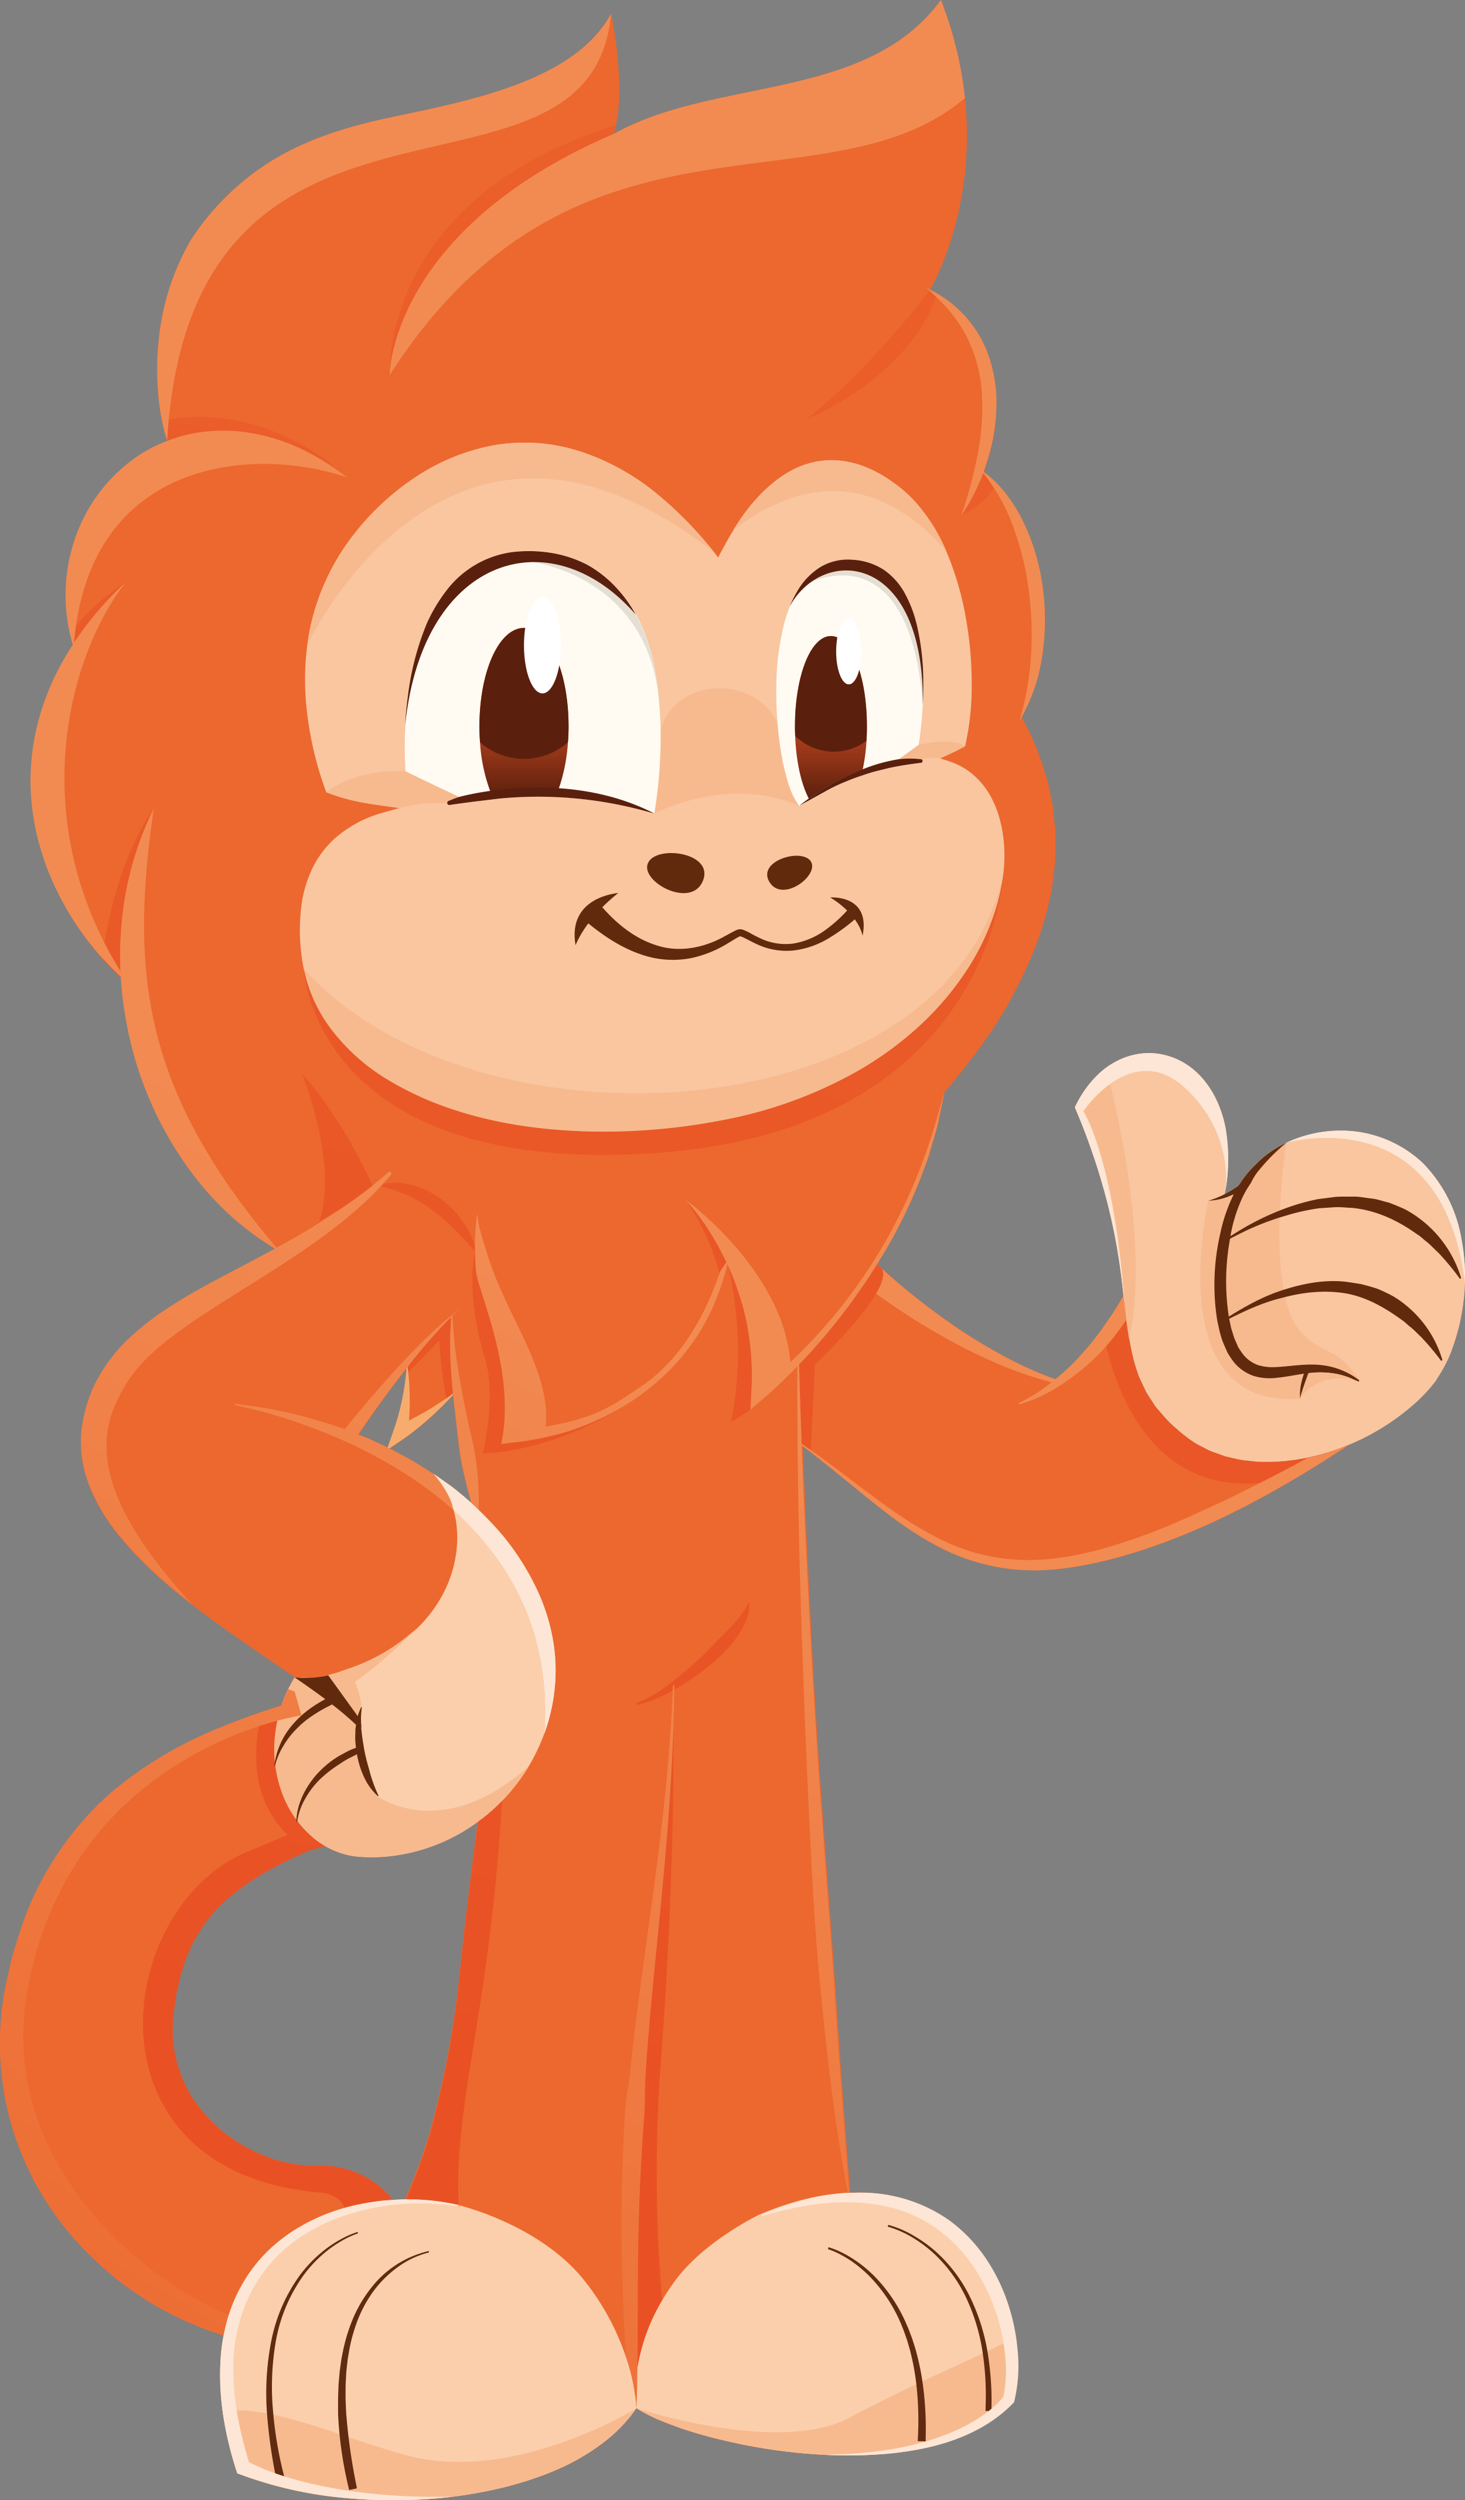 <svg xmlns="http://www.w3.org/2000/svg" xmlns:xlink="http://www.w3.org/1999/xlink" viewBox="0 0 516.72 881.4"><rect x="0" y="0" width="516.72" height="881.4" fill="#808080" stroke="none"/><defs><style>.cls-1{fill:#ec682f;}.cls-2{fill:#f9c6a0;}.cls-3{fill:#fbcfab;}.cls-4{fill:#f7ba8f;}.cls-5{fill:#fffbf2;}.cls-6{fill:#612a0d;}.cls-7{fill:url(#Gradiente_sem_nome_9);}.cls-8{fill:url(#Gradiente_sem_nome_9-2);}.cls-9{fill:#5b200d;}.cls-10{fill:#fff;}.cls-11{fill:#e5dfd3;}.cls-12{fill:#f7ac6e;}.cls-13{fill:none;}.cls-14{fill:url(#Gradiente_sem_nome_62);}.cls-15{fill:url(#Gradiente_sem_nome_62-2);}.cls-16{fill:url(#Gradiente_sem_nome_62-3);}.cls-17{fill:url(#Gradiente_sem_nome_62-4);}.cls-18{fill:url(#Gradiente_sem_nome_62-5);}.cls-19{fill:url(#Gradiente_sem_nome_62-6);}.cls-20{fill:url(#Gradiente_sem_nome_62-7);}.cls-21{fill:url(#Gradiente_sem_nome_62-8);}.cls-22{fill:url(#Gradiente_sem_nome_62-9);}.cls-23{fill:url(#Gradiente_sem_nome_62-10);}.cls-24{fill:url(#Gradiente_sem_nome_62-11);}.cls-25{fill:url(#Gradiente_sem_nome_62-12);}.cls-26{fill:url(#Gradiente_sem_nome_62-13);}.cls-27{fill:url(#Gradiente_sem_nome_62-14);}.cls-28{fill:url(#Gradiente_sem_nome_62-15);}.cls-29{fill:url(#Gradiente_sem_nome_62-16);}.cls-30{fill:url(#Gradiente_sem_nome_62-17);}.cls-31{fill:url(#Gradiente_sem_nome_62-18);}.cls-32{fill:url(#Gradiente_sem_nome_62-19);}.cls-33{fill:url(#Gradiente_sem_nome_62-20);}.cls-34{fill:#e9771b;}.cls-35{fill:#1d1d1b;}.cls-36{fill:#fde6d5;}.cls-37{fill:url(#Gradiente_sem_nome_66);}.cls-38{fill:url(#Gradiente_sem_nome_66-2);}.cls-39{fill:url(#Gradiente_sem_nome_66-3);}.cls-40{fill:url(#Gradiente_sem_nome_66-4);}.cls-41{fill:url(#Gradiente_sem_nome_66-5);}.cls-42{fill:url(#Gradiente_sem_nome_66-6);}.cls-43{fill:url(#Gradiente_sem_nome_66-7);}.cls-44{fill:url(#Gradiente_sem_nome_66-8);}.cls-45{fill:url(#Gradiente_sem_nome_66-9);}.cls-46{fill:url(#Gradiente_sem_nome_66-10);}.cls-47{fill:url(#Gradiente_sem_nome_66-11);}.cls-48{fill:url(#Gradiente_sem_nome_66-12);}.cls-49{fill:url(#Gradiente_sem_nome_66-13);}.cls-50{fill:url(#Gradiente_sem_nome_66-14);}.cls-51{fill:url(#Gradiente_sem_nome_66-15);}.cls-52{fill:url(#Gradiente_sem_nome_66-16);}.cls-53{fill:url(#Gradiente_sem_nome_66-17);}.cls-54{fill:url(#Gradiente_sem_nome_66-18);}.cls-55{fill:url(#Gradiente_sem_nome_66-20);}.cls-56{fill:#602b11;}</style><linearGradient id="Gradiente_sem_nome_9" x1="293.09" y1="224.24" x2="293.09" y2="281.54" gradientUnits="userSpaceOnUse"><stop offset="0.39" stop-color="#dd4f24"/><stop offset="1" stop-color="#5b200d"/></linearGradient><linearGradient id="Gradiente_sem_nome_9-2" x1="184.82" y1="221.37" x2="184.82" y2="281.16" xlink:href="#Gradiente_sem_nome_9"/><linearGradient id="Gradiente_sem_nome_62" x1="202.79" y1="740.8" x2="394.75" y2="-359.44" gradientUnits="userSpaceOnUse"><stop offset="0" stop-color="#e95124"/><stop offset="1" stop-color="#ec682f"/></linearGradient><linearGradient id="Gradiente_sem_nome_62-2" x1="-49.57" y1="696.77" x2="142.39" y2="-403.47" xlink:href="#Gradiente_sem_nome_62"/><linearGradient id="Gradiente_sem_nome_62-3" x1="-5.43" y1="704.47" x2="186.53" y2="-395.77" xlink:href="#Gradiente_sem_nome_62"/><linearGradient id="Gradiente_sem_nome_62-4" x1="97.54" y1="722.44" x2="289.51" y2="-377.81" xlink:href="#Gradiente_sem_nome_62"/><linearGradient id="Gradiente_sem_nome_62-5" x1="67.11" y1="717.13" x2="259.08" y2="-383.12" xlink:href="#Gradiente_sem_nome_62"/><linearGradient id="Gradiente_sem_nome_62-6" x1="245.39" y1="748.23" x2="437.35" y2="-352.01" xlink:href="#Gradiente_sem_nome_62"/><linearGradient id="Gradiente_sem_nome_62-7" x1="159.41" y1="733.23" x2="351.37" y2="-367.01" xlink:href="#Gradiente_sem_nome_62"/><linearGradient id="Gradiente_sem_nome_62-8" x1="96.52" y1="722.26" x2="288.48" y2="-377.99" xlink:href="#Gradiente_sem_nome_62"/><linearGradient id="Gradiente_sem_nome_62-9" x1="63.91" y1="716.57" x2="255.87" y2="-383.68" xlink:href="#Gradiente_sem_nome_62"/><linearGradient id="Gradiente_sem_nome_62-10" x1="99.52" y1="722.78" x2="291.49" y2="-377.46" xlink:href="#Gradiente_sem_nome_62"/><linearGradient id="Gradiente_sem_nome_62-11" x1="-22.96" y1="701.41" x2="169" y2="-398.83" xlink:href="#Gradiente_sem_nome_62"/><linearGradient id="Gradiente_sem_nome_62-12" x1="196" y1="739.62" x2="387.97" y2="-360.63" xlink:href="#Gradiente_sem_nome_62"/><linearGradient id="Gradiente_sem_nome_62-13" x1="216.35" y1="743.17" x2="408.31" y2="-357.08" xlink:href="#Gradiente_sem_nome_62"/><linearGradient id="Gradiente_sem_nome_62-14" x1="110.21" y1="724.65" x2="302.18" y2="-375.6" xlink:href="#Gradiente_sem_nome_62"/><linearGradient id="Gradiente_sem_nome_62-15" x1="148.56" y1="731.34" x2="340.52" y2="-368.91" xlink:href="#Gradiente_sem_nome_62"/><linearGradient id="Gradiente_sem_nome_62-16" x1="247.26" y1="748.56" x2="439.23" y2="-351.68" xlink:href="#Gradiente_sem_nome_62"/><linearGradient id="Gradiente_sem_nome_62-17" x1="382.92" y1="772.23" x2="574.88" y2="-328.02" xlink:href="#Gradiente_sem_nome_62"/><linearGradient id="Gradiente_sem_nome_62-18" x1="216.48" y1="743.19" x2="408.44" y2="-357.06" xlink:href="#Gradiente_sem_nome_62"/><linearGradient id="Gradiente_sem_nome_62-19" x1="229.27" y1="745.42" x2="421.23" y2="-354.82" xlink:href="#Gradiente_sem_nome_62"/><linearGradient id="Gradiente_sem_nome_62-20" x1="159.98" y1="733.33" x2="351.94" y2="-366.91" xlink:href="#Gradiente_sem_nome_62"/><linearGradient id="Gradiente_sem_nome_66" x1="-43.27" y1="850.69" x2="197.65" y2="442.29" gradientUnits="userSpaceOnUse"><stop offset="0" stop-color="#ec682f"/><stop offset="1" stop-color="#f28b52"/></linearGradient><linearGradient id="Gradiente_sem_nome_66-2" x1="-74.49" y1="832.28" x2="166.43" y2="423.87" xlink:href="#Gradiente_sem_nome_66"/><linearGradient id="Gradiente_sem_nome_66-3" x1="-30.1" y1="858.46" x2="210.82" y2="450.06" xlink:href="#Gradiente_sem_nome_66"/><linearGradient id="Gradiente_sem_nome_66-4" x1="-250.37" y1="728.53" x2="-9.45" y2="320.12" xlink:href="#Gradiente_sem_nome_66"/><linearGradient id="Gradiente_sem_nome_66-5" x1="-231.66" y1="739.56" x2="9.26" y2="331.15" xlink:href="#Gradiente_sem_nome_66"/><linearGradient id="Gradiente_sem_nome_66-6" x1="-167.85" y1="777.2" x2="73.07" y2="368.8" xlink:href="#Gradiente_sem_nome_66"/><linearGradient id="Gradiente_sem_nome_66-7" x1="-172.6" y1="774.4" x2="68.32" y2="366" xlink:href="#Gradiente_sem_nome_66"/><linearGradient id="Gradiente_sem_nome_66-8" x1="106.48" y1="939.03" x2="347.4" y2="530.62" xlink:href="#Gradiente_sem_nome_66"/><linearGradient id="Gradiente_sem_nome_66-9" x1="-256.94" y1="724.65" x2="-16.02" y2="316.25" xlink:href="#Gradiente_sem_nome_66"/><linearGradient id="Gradiente_sem_nome_66-10" x1="-23.59" y1="862.3" x2="217.33" y2="453.9" xlink:href="#Gradiente_sem_nome_66"/><linearGradient id="Gradiente_sem_nome_66-11" x1="-33.09" y1="856.7" x2="207.83" y2="448.29" xlink:href="#Gradiente_sem_nome_66"/><linearGradient id="Gradiente_sem_nome_66-12" x1="-115.39" y1="808.15" x2="125.53" y2="399.74" xlink:href="#Gradiente_sem_nome_66"/><linearGradient id="Gradiente_sem_nome_66-13" x1="-39.56" y1="852.88" x2="201.36" y2="444.48" xlink:href="#Gradiente_sem_nome_66"/><linearGradient id="Gradiente_sem_nome_66-14" x1="11.11" y1="882.77" x2="252.03" y2="474.37" xlink:href="#Gradiente_sem_nome_66"/><linearGradient id="Gradiente_sem_nome_66-15" x1="120.68" y1="947.41" x2="361.6" y2="539" xlink:href="#Gradiente_sem_nome_66"/><linearGradient id="Gradiente_sem_nome_66-16" x1="107.22" y1="939.47" x2="348.14" y2="531.06" xlink:href="#Gradiente_sem_nome_66"/><linearGradient id="Gradiente_sem_nome_66-17" x1="74.85" y1="920.37" x2="315.77" y2="511.97" xlink:href="#Gradiente_sem_nome_66"/><linearGradient id="Gradiente_sem_nome_66-18" x1="103.62" y1="937.34" x2="344.54" y2="528.94" xlink:href="#Gradiente_sem_nome_66"/><linearGradient id="Gradiente_sem_nome_66-20" x1="-67.01" y1="836.69" x2="173.91" y2="428.28" xlink:href="#Gradiente_sem_nome_66"/></defs><g id="Camada_2" data-name="Camada 2"><g id="Camada_4" data-name="Camada 4"><path class="cls-1" d="M473.78,510.15a78.28,78.28,0,0,1-12.36,3.66,69.78,69.78,0,0,1-17.79,1.51c-1.29-.1-2.57-.27-3.86-.4a25,25,0,0,1-3.84-.63l-3.78-.88-3.68-1.32c-.61-.22-1.24-.42-1.85-.68l-1.74-.9c-1.16-.61-2.34-1.17-3.45-1.85a50.14,50.14,0,0,1-6.19-4.74,42.83,42.83,0,0,1-5.47-5.47c-.83-1-1.74-1.92-2.5-3l-2.14-3.28c-.33-.56-.73-1.09-1-1.67l-.83-1.76c-.55-1.19-1.14-2.35-1.64-3.56a64.41,64.41,0,0,1-2.22-7.39,123.07,123.07,0,0,1-2.12-12.57c-.23-1.66-.76-6.41-.93-8.05l-.2-.12-3.46,5.65c-1.26,1.82-2.37,3.73-3.76,5.45s-2.6,3.58-4,5.25-2.87,3.35-4.34,5a75.88,75.88,0,0,1-8.35,7.79,136.38,136.38,0,0,1-16.83-7.41c-5.75-3.08-11.4-6.36-16.8-10q-6.06-4.09-11.86-8.48l-.07-.08c-1.29-1-2.58-2-3.84-3-4.62-3.68-9.23-7.59-13.47-11.6.25-.43.53-.83.78-1.26,1-1.57,1.94-3.16,2.85-4.75a4.91,4.91,0,0,0,.28-.5c.93-1.61,1.84-3.23,2.7-4.87a179.87,179.87,0,0,0,8.55-18.49l2.8-7.47,2.25-7.7,1.11-3.83.83-3.89,1.57-7.79v0c8.88-10.62,17.53-21.62,24-34,6.66-12.27,11.94-25.54,14.13-39.59l.61-5.27a43,43,0,0,0,.4-5.3l0-5.35c0-.88,0-1.77,0-2.65l-.28-2.65-.56-5.3c-.17-1.76-.68-3.48-1-5.22s-.65-3.48-1.16-5.17l-1.61-5.05a97.65,97.65,0,0,0-7.3-16.78,61.77,61.77,0,0,0,7.14-21.24,84.35,84.35,0,0,0,.23-24.22A76.4,76.4,0,0,0,360.8,184a50.91,50.91,0,0,0-9.44-13.63,35.86,35.86,0,0,0-4.41-3.86c.5-1.41,1-2.82,1.41-4.26a6.39,6.39,0,0,0,.25-.81,67.16,67.16,0,0,0,2.73-22.88c-.66-7.75-2.83-15.62-7.29-22.1a38.94,38.94,0,0,0-8.86-9.54,44.57,44.57,0,0,0-7.29-4.59c.5-.81,10.87-18.34,12.84-45.69v-.05a123.81,123.81,0,0,0-.4-22A133,133,0,0,0,331.86,0c-24,33-71.3,28.28-106.37,42.87a78.54,78.54,0,0,0-8.91,4.28c2.78-10.06,2.43-24-1-42.38-15,28.16-65.15,32.8-88.79,39.18C115,47.13,103.27,51.6,93,58.51A91.67,91.67,0,0,0,67.22,84.77,87.2,87.2,0,0,0,56,119.57a99.12,99.12,0,0,0,.38,24.29q.33,2.35.78,4.62A64,64,0,0,0,59,155.32s0,0,0,.05a2.74,2.74,0,0,0,.18.6,50.54,50.54,0,0,0-6.66,3.13c-.94.48-1.84,1-2.75,1.59A57.82,57.82,0,0,0,26.3,191.82a61.1,61.1,0,0,0-1.44,31.52c.28,1.23.58,2.49.93,3.71.1.35.21.7.31,1.06a100.27,100.27,0,0,0-5.43,9.38,85.21,85.21,0,0,0-9.43,39.26,87.9,87.9,0,0,0,2.67,20.18,94.55,94.55,0,0,0,7.17,18.95,105,105,0,0,0,15,22.08,88.94,88.94,0,0,0,6.54,6.63,1.48,1.48,0,0,0,.25.25,131.09,131.09,0,0,0,4.49,26.75,127.69,127.69,0,0,0,19.12,40,103.27,103.27,0,0,0,30.63,28.61c-7,3.81-14,7.49-21.11,11.23-5.35,2.85-10.68,5.82-15.82,9.18A99.63,99.63,0,0,0,45.47,472,57.24,57.24,0,0,0,34,487a50.23,50.23,0,0,0-5.32,18.24,41,41,0,0,0,2.45,17.56c.15.48.33,1,.5,1.42a66.5,66.5,0,0,0,9.56,16.19,130.2,130.2,0,0,0,16.33,16.93q5,4.39,10.29,8.43c9.64,7.44,19.68,14.25,29.62,21.07,2.17,1.48,4.37,2.95,6.54,4.46a.19.19,0,0,0-.05.1c-.46.71-.86,1.47-1.27,2.2s-.65,1.23-1,1.86a2,2,0,0,1-.1.21,1.24,1.24,0,0,0-.1.2c-.28.58-.51,1.11-.71,1.59-.65,1.49-1,2.57-1.44,3.71l-1.21.43c-3.08,1-6,1.94-8.65,2.9C83.37,606.63,78.07,608.73,73,611c-.48.2-.94.43-1.41.66a141.06,141.06,0,0,0-26,15.26c-17.89,13.05-32.42,33.78-38.91,55.46L6,684.26c-.61,2-1.24,3.94-1.82,6L1.62,701.85c-.2,1-.35,2.12-.5,3.2L1,706.16c-.38,2.4-.56,4.85-.74,7.22l-.12,1.77A104,104,0,0,0,4.68,751.2,105.6,105.6,0,0,0,21.4,783.39a105.35,105.35,0,0,0,12,13.27,115.17,115.17,0,0,0,45.52,26.67c-.1.56-.2,1.11-.31,1.69a65.19,65.19,0,0,0-.8,7.62c-.71,13,1.66,25.89,5.55,38.1l.38,1.16,1.13.43a142.07,142.07,0,0,0,36.94,8.28,179,179,0,0,0,37.74-.43c12.49-1.59,24.93-4.39,36.59-9.44a77.07,77.07,0,0,0,16.55-9.56A53.58,53.58,0,0,0,224.45,849a70.1,70.1,0,0,0,14.16,6.51,146,146,0,0,0,16.85,4.87,195.15,195.15,0,0,0,34.57,5,142.08,142.08,0,0,0,17.51,0A112.86,112.86,0,0,0,325,863.15c11.43-2.4,23-7.12,31.49-15.9l.38-.38.12-.55a54,54,0,0,0,1.14-17.61,71.52,71.52,0,0,0-3.58-17.16,65.87,65.87,0,0,0-7.88-15.79,55.34,55.34,0,0,0-12.28-12.82,54,54,0,0,0-33.31-10c-.4,0-.8,0-1.18,0-1.89-24.24-3.74-48.41-5.25-72.66l-5.47-74.23Q286.68,589,285,551.78q-.84-16.53-1.47-33.08c-.12-3-.25-5.9-.35-8.85,1.11.83,2.22,1.66,3.33,2.55,6.56,5,12.87,10.34,19.33,15.54,7.77,6.26,15.77,12.41,24.77,17.08a72.45,72.45,0,0,0,29.17,8.4c10.22.68,20.38-.93,30.2-3.28,19.68-4.87,38.25-13,55.83-22.63q7-3.82,13.8-8h.05c4-2.42,8-4.89,11.94-7.47,1.44-.9,2.85-1.84,4.26-2.77Zm-321.33-11c1.89-1.72,3.73-3.51,5.47-5.35.66-.63,1.26-1.26,1.87-1.92.18,1.92.4,3.84.63,5.75.08.81.18,1.59.28,2.4.76,5.95,1.16,12,2.5,17.81.88,4,1.84,8,3,12-1.48-1.34-3-2.62-4.54-3.86-2.75-2.35-5.83-4.26-8.73-6.41-3-1.89-6-3.91-9.21-5.62-2.09-1.11-4.16-2.27-6.25-3.33l5.09-3.46c1.85-1.26,3.46-2.55,5.13-3.89S150.91,500.59,152.45,499.18Zm-10.4-15c.18-.23.36-.45.53-.68.31-.41.63-.78.94-1.19-.05.71-.13,1.39-.2,2.1A83.63,83.63,0,0,1,139,504.3l-2.09,6c-.91-.43-1.8-.86-2.7-1.26-1.64-.76-3.26-1.54-4.9-2.25l-2.8-1.11C131.43,498.34,136.65,491.13,142.05,484.14ZM164.46,674.4c-1.47,11.5-2.3,23.09-4,34.59a333.5,333.5,0,0,1-6.66,34.14,175.58,175.58,0,0,1-11,32.22c-1.71,0-3.4.12-5.12.25l-.25,0,.73-.6a32.09,32.09,0,0,0-24.65-11.51h-.38l-1,0a48.25,48.25,0,0,1-14.53-2,53.94,53.94,0,0,1-7.39-2.85,48.1,48.1,0,0,1-7-3.86,50.16,50.16,0,0,1-6.36-4.87,48.61,48.61,0,0,1-5.45-5.68A42,42,0,0,1,66.94,738a37.37,37.37,0,0,1-3.23-6.71,43.36,43.36,0,0,1-2.9-14.43c0-.53,0-1,0-1.57a22.18,22.18,0,0,1,.1-2.52l0-.73c0-.41,0-.81.1-1.24l1-7.37c.18-1,.41-1.91.64-2.85.15-.58.27-1.16.42-1.79l.51-2.39a5.43,5.43,0,0,1,.33-1c.1-.31.22-.61.3-.91l1.34-4.22c.43-.88.83-1.79,1.23-2.69a28.62,28.62,0,0,1,2.45-4.85,48.86,48.86,0,0,1,10.6-13.07,89.16,89.16,0,0,1,16.19-11.07c4.19-2.28,8.68-4.37,12.75-6.14,1.66-.73,3.22-1.41,4.69-2l.38-.21.85.53a25.52,25.52,0,0,0,7,2.91c.38.1.76.2,1.13.27a46.18,46.18,0,0,0,9.77.71,64.2,64.2,0,0,0,35.85-12.46C167,653,165.77,663.7,164.46,674.4Z"/><path class="cls-2" d="M516.72,452.32a79.23,79.23,0,0,1-2.07,15.17c-.5,2-1.08,4-1.74,6a1.83,1.83,0,0,1-.08.25c-.25.76-.53,1.52-.8,2.25,0,.1-.08.18-.1.28a.06.06,0,0,0,0,.05c0,.1-.07.23-.13.33-.27.73-.58,1.43-.9,2.17-.18.4-.38.8-.58,1.18a20.22,20.22,0,0,1-1,1.92,24.6,24.6,0,0,1-2,3.36l-1,1.66c-.41.53-.84,1-1.24,1.54a54.3,54.3,0,0,1-5.35,5.65,82.45,82.45,0,0,1-23.92,15.19l-2,.83a78.28,78.28,0,0,1-12.36,3.66,69.78,69.78,0,0,1-17.79,1.51c-1.29-.1-2.57-.27-3.86-.4a25,25,0,0,1-3.84-.63l-3.78-.88-3.68-1.32c-.61-.22-1.24-.42-1.85-.68l-1.74-.9c-1.16-.61-2.34-1.17-3.45-1.85a50.14,50.14,0,0,1-6.19-4.74,42.83,42.83,0,0,1-5.47-5.47c-.83-1-1.74-1.92-2.5-3l-2.14-3.28c-.33-.56-.73-1.09-1-1.67l-.83-1.76c-.55-1.19-1.14-2.35-1.64-3.56a64.41,64.41,0,0,1-2.22-7.39c-.45-1.95-.83-3.89-1.16-5.83-.38-2.25-.68-4.52-1-6.74-.23-1.66-.76-6.41-.93-8.05-.33-3.1-.68-6.18-1.11-9.26a219.78,219.78,0,0,0-15.9-57.09l-.2-.51.2-.4A39.82,39.82,0,0,1,386.1,380l.28-.28a27.84,27.84,0,0,1,10.32-6.92,24.24,24.24,0,0,1,12.39-1.26,25.09,25.09,0,0,1,11.38,5.07c6.58,5.25,10.34,13.2,11.86,21.2a64.84,64.84,0,0,1-.33,23.08,3,3,0,0,0,.5-.27,35.82,35.82,0,0,0,4.44-2.8,41.59,41.59,0,0,1,8.2-9.49,38.3,38.3,0,0,1,8.56-5.5s0,0,.05,0a45.26,45.26,0,0,1,20.05-4.24,42,42,0,0,1,28,11.38,50.07,50.07,0,0,1,13.73,27.1A71.84,71.84,0,0,1,516.72,452.32Z"/><path class="cls-2" d="M353.81,308.61a72.52,72.52,0,0,1-3,13.07,86.58,86.58,0,0,1-11.05,22.21,105,105,0,0,1-15.94,18.24,121.8,121.8,0,0,1-20.49,15,154.37,154.37,0,0,1-46.27,17.36,220,220,0,0,1-49.23,4.44c-18.21-.48-34.18-3.08-48.79-8a112.27,112.27,0,0,1-22.58-10.42A70.74,70.74,0,0,1,117.71,364a52.43,52.43,0,0,1-10.57-22.48,68.28,68.28,0,0,1-.46-24.73,44,44,0,0,1,4-11.68,34.84,34.84,0,0,1,7.52-9.64,42.81,42.81,0,0,1,16.93-9l5.82-1.64-6-.83c-2.63-.35-5.12-.76-7.57-1.21a68.75,68.75,0,0,1-12.31-3.53,121.15,121.15,0,0,1-6.94-29.6,94.61,94.61,0,0,1,.25-22.23,73.63,73.63,0,0,1,1.54-8.35A80.58,80.58,0,0,1,122.85,191,91.87,91.87,0,0,1,145,169.27a74.47,74.47,0,0,1,28.74-12.21,63.55,63.55,0,0,1,31.06,2.14,83.39,83.39,0,0,1,26.87,14.86A136.34,136.34,0,0,1,252.11,195l1.18,1.52.91-1.72c1.34-2.5,2.8-5.17,4.44-7.85a72.36,72.36,0,0,1,6.84-9.61c5.68-6.58,11.43-10.92,17.58-13.22a29.35,29.35,0,0,1,11.13-1.84,33.15,33.15,0,0,1,11.13,2.4,43.89,43.89,0,0,1,9.86,5.55,45.72,45.72,0,0,1,8.43,7.62,63.3,63.3,0,0,1,10.14,16.47h0c.4,1,.8,1.94,1.21,2.95a108.84,108.84,0,0,1,5.88,21.58,130.32,130.32,0,0,1,1.89,22.2,95.5,95.5,0,0,1-2.32,22l0,0c-1.21.68-2.45,1.29-3.68,1.92l-5.15,2.39,3.16,1a25.73,25.73,0,0,1,5.8,2.72,26.94,26.94,0,0,1,7.21,7c3.46,4.92,5.61,11.3,6.34,19A54.85,54.85,0,0,1,353.81,308.61Z"/><path class="cls-3" d="M357,846.32l-.12.55-.38.38c-8.53,8.78-20.06,13.5-31.49,15.9a112.86,112.86,0,0,1-17.43,2.19,142.08,142.08,0,0,1-17.51,0,195.15,195.15,0,0,1-34.57-5,152.63,152.63,0,0,1-16.52-4.74c-.1,0-.23-.08-.33-.13-2.62-1-5.25-1.94-7.82-3.1-1.87-.89-3.74-1.84-5.58-2.95l-.76-.46a45.62,45.62,0,0,1,.33-14.23,68,68,0,0,1,8.78-23.92,83.16,83.16,0,0,1,4.85-7.24c10.29-13.72,29.31-22.83,29.31-22.83,9.89-4.19,20.47-7.27,31.47-7.72a3.07,3.07,0,0,1,.68,0c.38,0,.78,0,1.18,0a54,54,0,0,1,33.31,10,55.34,55.34,0,0,1,12.28,12.82,65.87,65.87,0,0,1,7.88,15.79,69.2,69.2,0,0,1,3.05,12.67c.23,1.48.4,3,.53,4.49A54,54,0,0,1,357,846.32Z"/><path class="cls-3" d="M224.45,849l-1.81,2.45a54.47,54.47,0,0,1-10,9.74,77.07,77.07,0,0,1-16.55,9.56c-11.66,5-24.1,7.85-36.59,9.44a179,179,0,0,1-37.74.43,142.07,142.07,0,0,1-36.94-8.28l-1.13-.43-.38-1.16a123.69,123.69,0,0,1-4.8-20.81,91.52,91.52,0,0,1-.75-17.29,65.19,65.19,0,0,1,.8-7.62c.11-.58.21-1.13.31-1.69.33-1.66.7-3.3,1.16-4.94a57.1,57.1,0,0,1,7.49-16.45,46.44,46.44,0,0,1,4-5.22c7.92-9.11,18.72-15.14,30.05-18.35,1-.3,2-.55,3-.8,2.55-.58,5.15-1.06,7.74-1.42,1.69-.25,3.39-.43,5.1-.53l.25,0c1.72-.13,3.41-.23,5.12-.25h.64a81.25,81.25,0,0,1,18.34,2s28.56,6.71,44.33,26.55a88.42,88.42,0,0,1,14.61,26.76A67,67,0,0,1,224.45,849Z"/><path class="cls-4" d="M208.76,278.46l-51.06,4.72c-10.9-.4-16.76,1.69-16.76,1.69l-6-.83c-2.63-.35-5.12-.76-7.57-1.21a68.75,68.75,0,0,1-12.31-3.53s9.76-8.26,27.93-7.42C159.92,272.66,179.17,269.41,208.76,278.46Z"/><path class="cls-4" d="M274.21,254.8l7.62,29.34c-24.85-11.2-51,2.65-51,2.65L229,281.74l4-24.22C238.05,238.5,266.24,237.82,274.21,254.8Z"/><path class="cls-4" d="M340.41,263.05c-1.21.68-2.45,1.29-3.68,1.92l-5.15,2.39s-3.93-.68-6.73.36l-8.73.8.7-.75,7.19-5.2C337.06,259.72,340.41,263.05,340.41,263.05Z"/><path class="cls-5" d="M233,257.52a167.11,167.11,0,0,1-1.71,26l-.48,3.25-3.16-.86a143.64,143.64,0,0,0-51.69-4.39c-5.78.73-11.56,1.34-17.34,2.25l0,0a.77.77,0,0,1-.85-.63.73.73,0,0,1,.45-.81c1.24-.52,2.47-1,3.73-1.41l-8-3.76c-3.38-1.64-6.79-3.23-10.14-4.92l-.78-.4-.05-.91a138.37,138.37,0,0,1,0-15.24c.18-3.56.51-7.11,1-10.67a97.42,97.42,0,0,1,6.66-25.33,56.88,56.88,0,0,1,6.88-11.53,35,35,0,0,1,23.29-13.58,49.69,49.69,0,0,1,13.52.26,48.3,48.3,0,0,1,5.63,1.31,38.71,38.71,0,0,1,7.29,2.93,41.37,41.37,0,0,1,10.65,8.55,46.7,46.7,0,0,1,6.41,9l.05,0A60.78,60.78,0,0,1,230,231.44a106.74,106.74,0,0,1,2.52,16.75C232.81,251.32,232.93,254.42,233,257.52Z"/><path class="cls-5" d="M323.66,262.82c-2.27,1.64-4.54,3.31-6.84,4.95a33.69,33.69,0,0,1,8,0,.59.59,0,0,1,.53.68.62.62,0,0,1-.53.53l-.06,0c-3.65.43-7.36,1-11,1.77h0l0,0h-.05c-2.63.69-5.25,1.21-7.82,2.07a81.58,81.58,0,0,0-7.67,2.8,56.71,56.71,0,0,0-7.37,3.54l-7.14,4-1.84,1-1.06-1.71c-2.17-3.56-3-7-3.94-10.5a92.6,92.6,0,0,1-1.94-10.52,135.13,135.13,0,0,1-1.08-21.27,91.35,91.35,0,0,1,3-21.32,51.93,51.93,0,0,1,1.74-5.1,42,42,0,0,1,2.55-5.17,27,27,0,0,1,4.71-6,20.7,20.7,0,0,1,3.26-2.5,19,19,0,0,1,11.55-2.72,22.43,22.43,0,0,1,11.11,3.58,24,24,0,0,1,7.56,8.63,44.26,44.26,0,0,1,3.92,10.27A86.78,86.78,0,0,1,325.65,241c0,2.42,0,4.85-.17,7.27a131.19,131.19,0,0,1-1.39,13.82l-.08.51Z"/><path class="cls-6" d="M228.53,304.3c-2.8,6.57,15.39,16.35,19.43,6.13C251.91,300.46,231.34,297.73,228.53,304.3Z"/><path class="cls-6" d="M286,303.68c3.09,4.88-10.07,14.84-14.63,7.22C266.9,303.44,282.88,298.8,286,303.68Z"/><path class="cls-6" d="M218.07,314.82S200,316,203,333.22C207.31,322.81,218.07,314.82,218.07,314.82Z"/><path class="cls-6" d="M304.25,329.86c-1.89-8.07-11.43-13.49-11.43-13.49S307.15,315.25,304.25,329.86Z"/><path class="cls-6" d="M212.1,319.44c5.32,6.19,11.86,11.48,19.56,13.84,7.67,2.52,16.23,1,23.54-3l2.81-1.53c.48-.26,1-.52,1.53-.78a4.26,4.26,0,0,1,1.08-.35,2.68,2.68,0,0,1,1.31.11,18.11,18.11,0,0,1,3.14,1.49c.94.5,1.86,1,2.8,1.42a20.84,20.84,0,0,0,11.87,2A26.46,26.46,0,0,0,291,327.94a50.31,50.31,0,0,0,9.11-8.46l3.14,3.06a68.37,68.37,0,0,1-10.59,8A31.32,31.32,0,0,1,280,335.06a24.61,24.61,0,0,1-13.15-2.25c-1-.46-2-1-2.95-1.46a17.62,17.62,0,0,0-2.66-1.26c-.18,0-.27-.07-.26,0a3.78,3.78,0,0,0-.43.18c-.4.2-.85.47-1.3.75l-2.77,1.67a41.16,41.16,0,0,1-12.36,5,34.22,34.22,0,0,1-13.6,0c-9-1.94-16.89-7.06-23.76-12.79Z"/><path class="cls-7" d="M305.77,256.09q0,2.57-.15,5.07a65.67,65.67,0,0,1-1.34,10.11,85.9,85.9,0,0,0-19,10.27l-.23-.45c-.28-.56-.53-1.11-.78-1.72-2.17-5.19-3.51-12.21-3.81-19.9-.05-1.11-.08-2.25-.08-3.38,0-17.87,5.56-31.85,12.67-31.85S305.77,237.94,305.77,256.09Z"/><path class="cls-8" d="M200.54,256.09c0,1.89-.08,3.75-.23,5.6a62.49,62.49,0,0,1-2.67,14.65c-.31,1-.64,1.87-1,2.75l-.33.81-.85,0A136.5,136.5,0,0,0,174.78,281l-.94.12-.38-.88c-.27-.66-.55-1.31-.8-2a60,60,0,0,1-3.36-16.63c-.12-1.82-.2-3.68-.2-5.57,0-19.46,6.91-34.72,15.72-34.72S200.54,236.63,200.54,256.09Z"/><path class="cls-9" d="M230.79,286.79l-3.16-.86a143.64,143.64,0,0,0-51.69-4.39c-5.78.73-11.56,1.34-17.34,2.25l0,0a.77.77,0,0,1-.85-.63.73.73,0,0,1,.45-.81c1.24-.52,2.47-1,3.73-1.41C161.88,281,199.05,270.39,230.79,286.79Z"/><path class="cls-9" d="M325.38,268.4a.62.62,0,0,1-.53.53l-.06,0c-3.65.43-7.36,1-11,1.77h0l0,0h-.05c-2.63.69-5.25,1.21-7.82,2.07-.71.23-1.39.46-2.1.71-1.89.6-3.76,1.31-5.57,2.09a56.71,56.71,0,0,0-7.37,3.54l-5.27,2.92-1.87,1-1.84,1c1.16-.91,2.32-1.79,3.48-2.6a85.9,85.9,0,0,1,19-10.27,57.81,57.81,0,0,1,12.54-3.5,33.69,33.69,0,0,1,8,0A.59.59,0,0,1,325.38,268.4Z"/><path class="cls-9" d="M200.54,256.09c0,1.89-.08,3.75-.23,5.6a23.52,23.52,0,0,1-31,0c-.12-1.82-.2-3.68-.2-5.57,0-19.46,6.91-34.72,15.72-34.72S200.54,236.63,200.54,256.09Z"/><path class="cls-9" d="M305.76,256.09q0,2.57-.15,5.07A19.3,19.3,0,0,1,294.06,265a19.71,19.71,0,0,1-13.58-5.55c-.05-1.11-.07-2.25-.07-3.38,0-17.87,5.55-31.84,12.66-31.84S305.76,238,305.76,256.09Z"/><ellipse class="cls-10" cx="299.37" cy="229.67" rx="4.45" ry="11.59"/><ellipse class="cls-10" cx="191.33" cy="227.48" rx="6.52" ry="16.96"/><path class="cls-11" d="M232.53,248.19c-3.42-45.1-44.68-50-44.68-50l12-2a38.71,38.71,0,0,1,7.29,2.93,41.37,41.37,0,0,1,10.65,8.55,46.7,46.7,0,0,1,6.41,9l.05,0A60.78,60.78,0,0,1,230,231.44,109.13,109.13,0,0,1,232.53,248.19Z"/><path class="cls-9" d="M224.23,216.65c-30-34.36-75.31-20.58-81.32,39.08.18-3.56.51-7.11,1-10.67a97.42,97.42,0,0,1,6.66-25.33,56.88,56.88,0,0,1,6.88-11.53,35,35,0,0,1,23.29-13.58,49.69,49.69,0,0,1,13.52.26,42.73,42.73,0,0,1,12.92,4.24,41.37,41.37,0,0,1,10.65,8.55A46.7,46.7,0,0,1,224.23,216.65Z"/><path class="cls-11" d="M325.65,241c0,2.42,0,4.85-.17,7.27-4.75-61.08-39.67-42.9-39.67-42.9s3.79-3.07,0-2.82a20.7,20.7,0,0,1,3.26-2.5,19,19,0,0,1,11.55-2.72,22.43,22.43,0,0,1,11.11,3.58,24,24,0,0,1,7.56,8.63,44.26,44.26,0,0,1,3.92,10.27A86.78,86.78,0,0,1,325.65,241Z"/><path class="cls-9" d="M325.65,241c0,2.42,0,4.85-.17,7.27.59-53.58-35.18-56-46.91-34.52h0a42,42,0,0,1,2.55-5.17,24.28,24.28,0,0,1,8-8.53,19,19,0,0,1,11.55-2.72,22.43,22.43,0,0,1,11.11,3.58,24,24,0,0,1,7.56,8.63,44.26,44.26,0,0,1,3.92,10.27A86.78,86.78,0,0,1,325.65,241Z"/><path class="cls-4" d="M353.81,308.61a72.52,72.52,0,0,1-3,13.07,86.58,86.58,0,0,1-11.05,22.21,105,105,0,0,1-15.94,18.24,121.8,121.8,0,0,1-20.49,15,154.37,154.37,0,0,1-46.27,17.36,220,220,0,0,1-49.23,4.44c-18.21-.48-34.18-3.08-48.79-8a112.27,112.27,0,0,1-22.58-10.42A70.74,70.74,0,0,1,117.71,364a52.43,52.43,0,0,1-10.57-22.48C168.05,409.1,333.23,399,353.81,308.61Z"/><path class="cls-4" d="M252.11,195c-94.42-74.46-143.74,32.52-143.74,32.52a73.63,73.63,0,0,1,1.54-8.35A80.58,80.58,0,0,1,122.85,191,91.87,91.87,0,0,1,145,169.27a74.47,74.47,0,0,1,28.74-12.21,63.55,63.55,0,0,1,31.06,2.14,83.39,83.39,0,0,1,26.87,14.86A136.34,136.34,0,0,1,252.11,195Z"/><path class="cls-4" d="M333.75,194.27c-31-35.36-61.29-18.05-75.11-7.37a72.36,72.36,0,0,1,6.84-9.61c5.68-6.58,11.43-10.92,17.58-13.22a29.35,29.35,0,0,1,11.13-1.84,33.15,33.15,0,0,1,11.13,2.4,43.89,43.89,0,0,1,9.86,5.55,45.72,45.72,0,0,1,8.43,7.62A63.3,63.3,0,0,1,333.75,194.27Z"/><path class="cls-12" d="M137.49,132.16a2.26,2.26,0,0,1,0-.66A5.69,5.69,0,0,0,137.49,132.16Z"/><path class="cls-13" d="M281.78,477.28c-.18.17-.38.38-.56.53"/><path class="cls-12" d="M287.73,145.12c-1.34,1.14-2.27,1.87-2.82,2.27C285.87,146.66,286.82,145.88,287.73,145.12Z"/><path class="cls-3" d="M194.53,602.34c-.2.89-.4,1.79-.63,2.68s-.45,1.74-.73,2.62c-.18.61-.38,1.19-.58,1.79s-.4,1.16-.63,1.74a67.54,67.54,0,0,1-5.4,11.36h0a66.26,66.26,0,0,1-14.12,16.62c-.94.81-1.92,1.59-2.91,2.3-.32.28-.65.5-1,.76a64.2,64.2,0,0,1-35.85,12.46c-3.58,0-7.29.05-10.9-1a28.38,28.38,0,0,1-8.5-3.84c-.48-.3-.94-.6-1.37-.93a27.82,27.82,0,0,1-2.59-2.17,37.56,37.56,0,0,1-10-15.24,44.11,44.11,0,0,1-2.09-21.32c.12-1.06.3-2.12.52-3.15.26-1.27.56-2.53.94-3.76a51.4,51.4,0,0,1,2.8-7.42,1.24,1.24,0,0,1,.1-.2c.35-.71.71-1.39,1.08-2.07s.81-1.49,1.27-2.2a.19.19,0,0,1,.05-.1h.2l4,.25,2.42.16h.2c.43-.08.84-.18,1.24-.26,1.24-.27,2.45-.55,3.63-.85l.26-.08c.47-.13,1-.25,1.46-.4,1-.28,2-.56,2.93-.86s1.81-.58,2.7-.91A65.29,65.29,0,0,0,147.15,574l.13-.13a48.08,48.08,0,0,0,8.85-11.73c5.05-9.49,6.44-20.26,3.91-29.64-.15-.53-.3-1.09-.48-1.62,0,0,0-.07,0-.1s-.83-4.29-6.59-11.23c2.9,2.15,6,4.06,8.73,6.41,1.57,1.24,3.06,2.52,4.54,3.86h0l3.73,3.58c2.53,2.48,4.92,5.08,7.22,7.75A90.76,90.76,0,0,1,189,559.53a69.7,69.7,0,0,1,6.41,20.94A63.76,63.76,0,0,1,194.53,602.34Z"/><path class="cls-14" d="M335.19,107c.13,1-4.57-3.53-5-2.32-10.55,28.64-43.88,42.31-45.74,43.14,0,0,.17-.12.48-.38,1-.73,1.91-1.51,2.82-2.27,0,0,0,0,0,0,6.49-5.4,21.75-19.1,40.14-42.74A44.4,44.4,0,0,1,335.19,107Z"/><path class="cls-15" d="M44.36,205.2a120.35,120.35,0,0,0-18.47,21.69c0,.05-.07.1-.1.16-.35-1.22-.65-2.48-.93-3.71C31.52,213.62,43,206.08,44.36,205.2Z"/><path class="cls-16" d="M122.5,168.34a89.92,89.92,0,0,0-16.32-10.17,68.64,68.64,0,0,0-18.65-5.73,57.89,57.89,0,0,0-19.73.35A51.32,51.32,0,0,0,59,155.37s0,0,0-.05a64,64,0,0,1-1.77-6.84S89.18,138.88,122.5,168.34Z"/><path class="cls-17" d="M138.14,775l-.48.58-.25,0c-1.71.1-3.41.28-5.1.53-2.59.36-5.19.84-7.74,1.42-1,.25-2,.5-3,.8-1.21-2.9-3.89-5-8.91-5.42C27.89,765.61,40,671.57,88,652.47c6.74-2.67,26.72-11.37,26.72-11.37s7.47,12.69,7.09,12.59a25.52,25.52,0,0,1-7-2.91l-.85-.53-.38.21c-1.47.6-3,1.28-4.69,2-4.07,1.77-8.56,3.86-12.75,6.14a89.16,89.16,0,0,0-16.19,11.07,48.86,48.86,0,0,0-10.6,13.07,28.62,28.62,0,0,0-2.45,4.85c-.4.9-.8,1.81-1.23,2.69l-1.34,4.22c-.08.3-.2.6-.3.91a5.43,5.43,0,0,0-.33,1l-.51,2.39c-.15.63-.27,1.21-.42,1.79-.23.94-.46,1.9-.64,2.85l-1,7.37c-.05.43-.07.83-.1,1.24l0,.73a22.18,22.18,0,0,0-.1,2.52c0,.53,0,1,0,1.57a43.36,43.36,0,0,0,2.9,14.43A37.37,37.37,0,0,0,66.94,738a42,42,0,0,0,4.42,6.23,48.61,48.61,0,0,0,5.45,5.68,50.16,50.16,0,0,0,6.36,4.87,48.1,48.1,0,0,0,7,3.86,53.94,53.94,0,0,0,7.39,2.85,48.25,48.25,0,0,0,14.53,2l1,0h.38A32.09,32.09,0,0,1,138.14,775Z"/><path class="cls-18" d="M217.29,44.08l-.71,3.07C143,78.64,137.69,125.39,137.46,131.5,137.36,124.84,138.75,68.52,217.29,44.08Z"/><path class="cls-19" d="M351.36,170.4c-2.65,6.59-11.7,11-12.29,11.31a69.19,69.19,0,0,0,7.7-15,5.2,5.2,0,0,0,.18-.5c.48-1.32.91-2.63,1.31-4l.1,0c-.43,1.44-.91,2.85-1.41,4.26A35.86,35.86,0,0,1,351.36,170.4Z"/><path class="cls-20" d="M230.79,406.51c-120.4,8.12-123.65-65-123.65-65A52.43,52.43,0,0,0,117.71,364a70.74,70.74,0,0,0,18.77,16.47,112.27,112.27,0,0,0,22.58,10.42c14.61,4.92,30.58,7.52,48.79,8a220,220,0,0,0,49.23-4.44,154.37,154.37,0,0,0,46.27-17.36,121.8,121.8,0,0,0,20.49-15,105,105,0,0,0,15.94-18.24,86.58,86.58,0,0,0,11.05-22.21,72.52,72.52,0,0,0,3-13.07S349.52,398.51,230.79,406.51Z"/><path class="cls-21" d="M135,645l-20.24,5.8-5.92,1.69C81.28,635.89,92.7,603.41,92.7,603.41c2.7-.95,2.37-.84,5.45-1.82l1.21-.43c.41-1.14.79-2.22,1.44-3.71l5,1Z"/><path class="cls-22" d="M132.16,419.88l-.38.15,0,0-.13.05-6,2.64-13,7.9c6.74-21.09-6.15-52-6.15-52a92.92,92.92,0,0,1,7.72,9.49c2.4,3.3,4.57,6.76,6.76,10.19s4.11,7,6,10.65c1.56,3,3.1,6.08,4.51,9.18.25.56.48,1.09.73,1.64A.69.69,0,0,1,132.16,419.88Z"/><path class="cls-23" d="M168.32,442.08c-.25-.3-.51-.58-.76-.86-2.32-2.65-4.54-5.12-6.86-7.46a73.34,73.34,0,0,0-8.1-7.07,50.29,50.29,0,0,0-9.13-5.4c-1-.43-1.92-.83-2.93-1.18a51,51,0,0,0-6.71-1.95c-.3-.1-.63-.15-.94-.22a16.84,16.84,0,0,1,1.72-.48,0,0,0,0,0,0,0,22.85,22.85,0,0,1,10,.13,27.87,27.87,0,0,1,6.89,2.55,30.06,30.06,0,0,1,4,2.52,34.37,34.37,0,0,1,8.2,8.65,31,31,0,0,1,3.76,7.72A27.78,27.78,0,0,1,168.32,442.08Z"/><path class="cls-24" d="M42.72,327.31a118.83,118.83,0,0,0-.17,16.45,7.26,7.26,0,0,0,.05.83A88.94,88.94,0,0,1,36.06,338c4.47-34.42,17.26-51.8,18.19-53A114.3,114.3,0,0,0,42.72,327.31Z"/><path class="cls-25" d="M256.55,445.69c-.56,2.35-1.21,4.72-2,7-.23-1.26-.48-2.5-.81-3.71C250.52,435.8,243,424.57,242,423.11a86.88,86.88,0,0,1,10.75,15.11c1.26,2.25,2.45,4.49,3.53,6.81.06.1.11.23.16.33S256.5,445.59,256.55,445.69Z"/><path class="cls-26" d="M256.55,445.69s7.42,25,1.33,55.51a62.93,62.93,0,0,0,6.79-4.29L276,482.71l-2-3.58-8.6-23.62-6.62-11.94L255.61,440l-.92,1.95Z"/><path class="cls-27" d="M159.74,491.31a1.3,1.3,0,0,0-.15.1c-.73.53-1.49,1.06-2.22,1.56a204.54,204.54,0,0,1-2.47-20.41c-3.69,3.86-8.91,9.31-10.9,11.2-.08-.65-.16-1.29-.23-1.94,2.65-3.36,5.35-6.69,8.2-9.89.88-1,1.76-2,2.67-3v0c1.39-1.49,2.75-2.93,4.19-4.32l.1-.1a.62.62,0,0,1,.18-.18c0,.05,0,.13,0,.18a129.9,129.9,0,0,0-.12,17.54C159.16,485.15,159.44,488.2,159.74,491.31Z"/><path class="cls-28" d="M221.5,494.79c-27.44,17.7-51.22,17.58-51.22,17.58s4.88-19.59.94-32.8c-7.41-24.84-3.66-38.35-3.66-38.35.05,2.3.18,4.57.35,6.84.51,6.76,14.36,35.55,8.91,61l.66-.07c.3,0,.73-.08,1.23-.16s1.09-.12,1.74-.22c.26,0,.53,0,.84-.08a105.42,105.42,0,0,0,15.92-3c1.18-.32,2.37-.65,3.6-1A95,95,0,0,0,221.5,494.79Z"/><path class="cls-29" d="M309,456.06C302.84,466.55,287.45,481,287.45,481l-1.51,30.6c-.07.08-.18.13-.25.2-.86-.68-1.69-1.31-2.55-1.94l-.25-.15-.13-.08c0-.22-.07-2-.05-2.19-.35-8.81-.63-17.64-.86-26.44a2.17,2.17,0,0,0,.38-.43c1.31-1.34,2.57-2.7,3.86-4.07,1.79-2,3.51-4,5.28-6.05q7.06-8.44,13.29-17.59c1.62-2.34,3.16-4.74,4.67-7.16a3.28,3.28,0,0,0,.33.3c.2.18.4.38.58.53a9.07,9.07,0,0,0,.73.68C312.21,449.12,311.17,452.32,309,456.06Z"/><path class="cls-30" d="M475.82,509.32c-1.41.93-2.82,1.87-4.26,2.77-3.94,2.58-7.9,5-11.94,7.47h-.05c-61.65,19.68-70.64-51.39-70.64-51.39,1.39-1.72,2.5-3.63,3.76-5.45l3.46-5.65.2.12c.17,1.64.7,6.39.93,8.05a123.07,123.07,0,0,0,2.12,12.57,64.41,64.41,0,0,0,2.22,7.39c.5,1.21,1.09,2.37,1.64,3.56l.83,1.76c.31.58.71,1.11,1,1.67l2.14,3.28c.76,1.06,1.67,2,2.5,3a42.83,42.83,0,0,0,5.47,5.47,50.14,50.14,0,0,0,6.19,4.74c1.11.68,2.29,1.24,3.45,1.85l1.74.9c.61.26,1.24.46,1.85.68l3.68,1.32,3.78.88a25,25,0,0,0,3.84.63c1.29.13,2.57.3,3.86.4a69.78,69.78,0,0,0,17.79-1.51,78.28,78.28,0,0,0,12.36-3.66Z"/><path class="cls-31" d="M224.34,600.5A48.31,48.31,0,0,0,236,593.73c1.81-1.32,3.55-2.76,5.26-4.21s3.41-2.91,5.05-4.44c3.29-3,6.28-6.34,9.41-9.44s6.1-6.31,8.16-10.36l.49.08a15.72,15.72,0,0,1-1.71,7,33.16,33.16,0,0,1-3.71,6.08,54.39,54.39,0,0,1-10,9.75,82.76,82.76,0,0,1-11.57,7.7c-4.06,2.18-8.28,4.29-12.87,5.14Z"/><path class="cls-32" d="M233.56,810.84a68,68,0,0,0-8.78,23.92c.23-16.15,0-36.43.48-52,.3-10.47.78-20.91,1.52-31.36.17-2.62.43-5.22.55-7.82s.08-5.25.15-7.87c.18-5.25.58-10.47,1-15.72,1.67-20.91,4-41.83,5.91-62.8,1.43-16.35,2.59-32.75,3.12-49.17.18,19.91-.17,63-4.56,120.8A523.21,523.21,0,0,0,233.56,810.84Z"/><path class="cls-33" d="M161.76,777.31a81.25,81.25,0,0,0-18.34-2h-.23a175.84,175.84,0,0,0,10.62-31.29,334,334,0,0,0,6.66-34.14c1.69-11.5,2.52-23.11,4-34.61,1.31-10.7,2.52-21.42,4.06-32.17,0-.33.08-.66.13-1,.27-.21.55-.41.83-.64,1-.7,2-1.48,2.9-2.29,1.61-1.36,3.18-2.83,4.67-4.34C172.78,708.91,160.12,740.6,161.76,777.31Z"/><path class="cls-4" d="M186.51,622.6a67,67,0,0,1-9.46,12.29c-1.49,1.51-3.06,3-4.67,4.34-.93.81-1.92,1.59-2.9,2.29-.28.23-.56.43-.83.64a.45.45,0,0,1-.16.12,64.19,64.19,0,0,1-35.85,12.47c-3.58,0-7.29,0-10.9-1a28.58,28.58,0,0,1-8.5-3.83c-.48-.31-.93-.61-1.36-.94a24.11,24.11,0,0,1-2.6-2.17,37.6,37.6,0,0,1-10-15.24,44.23,44.23,0,0,1-2.09-21.32c0-.32.08-.63.13-1,.12-.74.25-1.47.4-2.2a38.2,38.2,0,0,1,.93-3.76,51.4,51.4,0,0,1,2.8-7.42,1.24,1.24,0,0,0,.1-.2c.36-.7.71-1.39,1.09-2.07s.81-1.49,1.26-2.19a.19.19,0,0,1,0-.1h.2l4,.25,2.43.15h.2c.43-.07.83-.18,1.23-.25,1.24-.28,2.45-.56,3.64-.86l.25-.07c.48-.13,1-.26,1.46-.41.91-.25,1.82-.53,2.73-.81l0-.12c.91-.28,1.82-.58,2.7-.91A65.26,65.26,0,0,0,146.9,574a144.44,144.44,0,0,1-21.7,18.87c2.35,5.6,2.22,9,2.22,9l-.73,3.91.63.58.1,14.78,5.88,12.19S156,649.93,186.51,622.6Z"/><path class="cls-6" d="M133.53,633.07l-.21.15a20.29,20.29,0,0,1-4.94-6.81,31.35,31.35,0,0,1-2.5-8.07c-.23-1.39-.4-2.8-.53-4.19s0-2.83,0-4.24c.05-.6.12-1.23.22-1.84a25.33,25.33,0,0,1,.58-3,18.87,18.87,0,0,1,1.27-3.28l.22.08a30.37,30.37,0,0,0-.33,4.41c0,.86,0,1.69.11,2.55,0,.35,0,.73.07,1.11.13,1.31.28,2.65.51,4s.4,2.63.68,3.91c.53,2.63,1.31,5.15,2,7.72A50.17,50.17,0,0,0,133.53,633.07Z"/><path class="cls-6" d="M104.53,642.2c.13-6.07,3-11.86,7-16.48a34.28,34.28,0,0,1,6.94-6c1.28-.84,2.65-1.52,4-2.26s2.8-1.18,4.22-1.74l.77,1.88c-1.29.7-2.59,1.35-3.89,2s-2.54,1.4-3.72,2.23a44.8,44.8,0,0,0-6.84,5.27,30.5,30.5,0,0,0-5.29,6.86,22.62,22.62,0,0,0-2.91,8.24Z"/><path class="cls-6" d="M96.77,622.54v0h0v0a26.78,26.78,0,0,1,6.28-14.38,35.32,35.32,0,0,1,5.84-5.49,48.2,48.2,0,0,1,6.83-4.18l1.72,2.24a53.57,53.57,0,0,0-7.09,4,33.28,33.28,0,0,0-5.8,4.79,29,29,0,0,0-4.62,6A24,24,0,0,0,97,622.53v0Z"/><path class="cls-6" d="M127.45,608.8a1.18,1.18,0,0,1-1.32-.25l0,0c-.15-.15-.3-.3-.48-.45a111.82,111.82,0,0,0-8.95-7.57c-.79-.63-1.59-1.24-2.4-1.84-3.2-2.4-6.51-4.69-9.84-7a2.42,2.42,0,0,0-.45-.31.19.19,0,0,1,.05-.1,32.39,32.39,0,0,0,11.7-.7L126.18,605a5.28,5.28,0,0,1,.41.41c.25.25.53.53.75.8C127.34,607.11,127.37,607.94,127.45,608.8Z"/><path class="cls-4" d="M398.24,472c-.38-2.25-.68-4.52-1-6.74-.23-1.66-.76-6.41-.93-8.05-.33-3.1-.68-6.18-1.11-9.26a219.78,219.78,0,0,0-15.9-57.09l-.2-.51.2-.4A39.82,39.82,0,0,1,386.1,380l5.4,2.16S406.18,437.12,398.24,472Z"/><path class="cls-12" d="M250.34,430.6l-8-7.19C243.91,424.72,246.81,427.22,250.34,430.6Z"/><path class="cls-12" d="M161.1,490.35c-.43.48-.88,1-1.31,1.43l-.13.13c-.58.63-1.16,1.24-1.79,1.84-1.76,1.87-3.63,3.69-5.55,5.43-1.54,1.41-3.13,2.77-4.74,4.08s-3.28,2.63-5.12,3.89l-5.1,3.46-1,.68.35-1,2.09-6a85.21,85.21,0,0,0,4.57-22c.08-.68.13-1.38.18-2.07.07.53.15,1.09.2,1.62s.15,1.29.23,1.94a89,89,0,0,1,.25,17c.43-.2.83-.43,1.23-.63,1.8-.93,3.59-1.92,5.35-2.95,2.2-1.34,4.39-2.7,6.54-4.19.73-.5,1.49-1,2.22-1.56a1.3,1.3,0,0,1,.15-.1Z"/><path class="cls-34" d="M197.21,505.53a105.42,105.42,0,0,1-15.92,3A139,139,0,0,0,197.21,505.53Z"/><path class="cls-4" d="M479.35,486.56c.1.16-.1.33-.15.51l-.22-.79a26.38,26.38,0,0,0-13.75-5.12c-.56-.05-1.11-.1-1.67-.1-4.62-.17-9.18.66-13.4.86a17.81,17.81,0,0,1-6.63-.73,12.05,12.05,0,0,1-5.07-3.64,30.66,30.66,0,0,1-1.85-2.75c-.42-1.08-.93-2.11-1.36-3.17l-1.06-3.41-.7-3.28-.05-.23-.08-.53a82.19,82.19,0,0,1,.43-27.45c0-.3.1-.63.15-.93,0,0,0-.08,0-.1a53.84,53.84,0,0,1,4.36-13.83,33.12,33.12,0,0,1,2.93-4.94.08.08,0,0,1,0-.05,19.38,19.38,0,0,1,3-4.62,67.1,67.1,0,0,1,9.44-9.41s-7.85,51.56,4.79,66.27C466,477.88,471.5,474.3,479.35,486.56Z"/><path class="cls-4" d="M458.92,487.55a18.26,18.26,0,0,0-.43,5.52c-49.32,3.84-32.32-69.79-32.32-69.79a21.73,21.73,0,0,0,6.91-1.38c.68-.28,1.36-.56,2.05-.86a57.32,57.32,0,0,0-4.77,13.9,80,80,0,0,0-1.06,30.53l.83,3.81c.35,1.26.78,2.52,1.16,3.78s1.06,2.45,1.59,3.69a35.66,35.66,0,0,0,2.32,3.48,15.49,15.49,0,0,0,7,4.84,19.75,19.75,0,0,0,8.2.63c3.3-.32,6.38-1,9.43-1.43A29.1,29.1,0,0,0,458.92,487.55Z"/><path class="cls-6" d="M439.41,418.57a23.6,23.6,0,0,1-4.28,2.47c-.69.3-1.37.58-2.05.86a21.73,21.73,0,0,1-6.91,1.38,26.88,26.88,0,0,0,4-1.46,13.41,13.41,0,0,0,1.87-.91,3,3,0,0,0,.5-.27,35.82,35.82,0,0,0,4.44-2.8l1.16-.91Z"/><path class="cls-6" d="M462,482.83c-.15.4-.3.83-.45,1.23-1.09,3-2.2,5.88-3,9a18.26,18.26,0,0,1,.43-5.52,29.1,29.1,0,0,1,.93-3.28,19.87,19.87,0,0,1,.81-2Z"/><path class="cls-6" d="M479.46,486.64l-.26.43-3.4-1.49a35.67,35.67,0,0,0-3.49-1.06,24.64,24.64,0,0,0-3.58-.56,28.5,28.5,0,0,0-3.58-.15c-.93,0-1.89.08-2.83.18-.27,0-.53.05-.8.07-.56.05-1.11.13-1.67.21-3.05.45-6.13,1.11-9.43,1.43a19.75,19.75,0,0,1-8.2-.63,15.49,15.49,0,0,1-7-4.84,35.66,35.66,0,0,1-2.32-3.48c-.53-1.24-1.11-2.45-1.59-3.69s-.81-2.52-1.16-3.78l-.83-3.81a80,80,0,0,1,1.06-30.53,57.32,57.32,0,0,1,4.77-13.9,6,6,0,0,1,.3-.63,26.57,26.57,0,0,1,1.51-2.57,38.28,38.28,0,0,1,6.21-7.62c.63-.66,1.31-1.27,2-1.87a38.3,38.3,0,0,1,8.56-5.5,67.1,67.1,0,0,0-9.44,9.41,19.38,19.38,0,0,0-3,4.62.08.08,0,0,0,0,.05,33.12,33.12,0,0,0-2.93,4.94A53.84,53.84,0,0,0,434,435.7s0,.07,0,.1c-.05.3-.13.63-.15.93a82.19,82.19,0,0,0-.43,27.45l.08.53.05.23.7,3.28,1.06,3.41c.43,1.06.94,2.09,1.36,3.17a30.66,30.66,0,0,0,1.85,2.75,12.05,12.05,0,0,0,5.07,3.64,17.81,17.81,0,0,0,6.63.73c4.22-.2,8.78-1,13.4-.86.56,0,1.11.05,1.67.1A26.38,26.38,0,0,1,479,486.28a4.5,4.5,0,0,1,.37.28Z"/><path class="cls-6" d="M431.34,465.44c6.36-4,12.88-7.9,20.13-10.33s14.93-4.06,22.78-3.3c1.95.23,3.89.58,5.84.87,1.91.51,3.83,1,5.72,1.64a58.94,58.94,0,0,1,5.39,2.55,34.62,34.62,0,0,1,4.87,3.42,39,39,0,0,1,12.69,19.22l-.46.21a91.58,91.58,0,0,0-7.14-8.48c-1.36-1.21-2.52-2.59-4-3.67l-2-1.74L493,464.29c-5.74-4-12.08-7.43-19.22-8.47s-14.48-.23-21.55,1.7c-7.2,1.7-14,5-20.62,8.36Z"/><path class="cls-6" d="M431.11,437.51c3.5-2.06,6.9-4.36,10.53-6.25a92,92,0,0,1,11.21-5.09,77.14,77.14,0,0,1,11.95-3.43l6.23-.8c2.09-.17,4.21-.06,6.32-.1s4.22.45,6.34.66,4.16,1,6.26,1.48c2,.77,4,1.56,5.95,2.51a40.82,40.82,0,0,1,19.47,24.1l-.45.22a87.51,87.51,0,0,0-7.67-9.26c-1.47-1.32-2.74-2.8-4.32-4-.76-.6-1.46-1.28-2.23-1.85l-2.39-1.63c-6.3-4.28-13.45-7.47-21.26-8.24-1.94-.08-3.89-.31-5.85-.28l-5.91.39a74.54,74.54,0,0,0-11.64,2.58,90.53,90.53,0,0,0-11.36,4.07c-3.72,1.55-7.26,3.55-10.92,5.31Z"/><path class="cls-35" d="M453.85,402.77a.22.22,0,0,0-.15.08l.05-.05Z"/><path class="cls-4" d="M479.2,487.07c-14.1-4.54-20.71,6-20.71,6,.83-3.13,1.94-6.05,3-9,.27,0,.53-.07.8-.07.94-.1,1.9-.15,2.83-.18a28.5,28.5,0,0,1,3.58.15,24.64,24.64,0,0,1,3.58.56,35.67,35.67,0,0,1,3.49,1.06Z"/><path class="cls-36" d="M432,420.92s4.34-20.31-13.9-37.26c-18.83-17.51-36,8.07-36,8.07s10.9,16.45,14.56,68.55c-.13-1-.23-2-.33-2.95a.59.59,0,0,1,0-.13c-.33-3.1-.68-6.18-1.11-9.26a195.15,195.15,0,0,0-5.68-27.82,238.21,238.21,0,0,0-10.22-29.27l-.2-.51.2-.4a39.41,39.41,0,0,1,7-10.19,27.84,27.84,0,0,1,10.32-6.92,25.92,25.92,0,0,1,8.25-1.59,21.23,21.23,0,0,1,4.14.33,25.09,25.09,0,0,1,11.38,5.07c6.58,5.25,10.34,13.2,11.86,21.2A64.84,64.84,0,0,1,432,420.92Z"/><path class="cls-36" d="M516.72,452.32c-8-64.25-60.91-50-63-49.5a45.26,45.26,0,0,1,20.05-4.24,42,42,0,0,1,28,11.38,50.07,50.07,0,0,1,13.73,27.1A71.84,71.84,0,0,1,516.72,452.32Z"/><path class="cls-12" d="M88.06,868.09c.18,0,.46.15.81.28C88.59,868.29,88.34,868.19,88.06,868.09Z"/><path class="cls-12" d="M162.34,778l-1-.15.43-.51.68.15-.08.36Z"/><path class="cls-37" d="M168.8,532.2c-.05,1-.13,2-.23,3l-.48.08c-.68-1.82-1.29-3.66-1.82-5.48h0c-1.19-4-2.15-8-3-12-1.34-5.83-1.74-11.86-2.5-17.81-.1-.78-.17-1.56-.27-2.35-.23-1.94-.46-3.86-.63-5.8,0-.18,0-.35-.08-.5-.3-3.13-.58-6.24-.78-9.36a129.9,129.9,0,0,1,.12-17.54c0-.05,0-.13,0-.18a2.3,2.3,0,0,1,0-.37v0h0l.33,0h.15a155.72,155.72,0,0,0,1.82,17.81c.88,5.9,2,11.76,3.25,17.61.5,2.5,1.11,5,1.67,7.47a88.34,88.34,0,0,1,1.81,10.21A95.46,95.46,0,0,1,168.8,532.2Z"/><path class="cls-38" d="M348.61,161.14c-.1.38-.22.76-.35,1.11-.4,1.34-.83,2.65-1.31,4a5.2,5.2,0,0,1-.18.5,69.19,69.19,0,0,1-7.7,15l0,0a163.84,163.84,0,0,0,5.75-21.49,86.9,86.9,0,0,0,1.49-21.63,50.6,50.6,0,0,0-5.6-20.43c-3.08-6-7.72-11.15-13-15.85l-1-.91c.4.21.8.38,1.21.61a41.09,41.09,0,0,1,16.15,14.13c4.46,6.48,6.63,14.36,7.29,22.1A67.13,67.13,0,0,1,348.61,161.14Z"/><path class="cls-39" d="M367.57,231.35a61.82,61.82,0,0,1-7.14,21.25c-.25.48-.53.93-.8,1.39.17-.63.38-1.27.53-1.9a103.61,103.61,0,0,0,3.5-21.19,115.65,115.65,0,0,0-.85-23.09,101.83,101.83,0,0,0-5.53-22.37,66,66,0,0,0-10.42-18.55c-.4-.53-.83-1-1.26-1.51.48.33,1,.65,1.44,1,6,4.41,10.54,10.75,13.85,17.48a76.4,76.4,0,0,1,6.91,23.26A84.35,84.35,0,0,1,367.57,231.35Z"/><path class="cls-40" d="M122.5,168.34c-1-.36-2-.69-3-1l-.13,0c-31.38-9.46-88-5.15-93.32,59.82a10,10,0,0,0,.35,2.47c-.23-.65-.46-1.33-.63-2a61.44,61.44,0,0,1,.2-36.29,57.86,57.86,0,0,1,23.44-31.13,54.47,54.47,0,0,1,9.41-4.72.14.14,0,0,1,.1-.05s.08,0,.1,0a51.32,51.32,0,0,1,8.83-2.58,57.89,57.89,0,0,1,19.73-.35,68.64,68.64,0,0,1,18.65,5.73A89.92,89.92,0,0,1,122.5,168.34Z"/><path class="cls-41" d="M45.17,346.54c-1-.81-1.89-1.62-2.8-2.45a102,102,0,0,1-21.77-29,86.19,86.19,0,0,1-4.29-9.81c-1.11-3-2-6.06-2.88-9.13A88.06,88.06,0,0,1,10.76,276a83.35,83.35,0,0,1,5.55-30.45,89.82,89.82,0,0,1,3.88-8.81c.58-1.13,1.16-2.24,1.79-3.33,1.14-2.07,2.35-4.08,3.64-6.05a4.56,4.56,0,0,1,.27-.46,118.91,118.91,0,0,1,18.57-21.77C24.08,230.91,7.68,290.5,45.17,346.54Z"/><path class="cls-42" d="M98.66,441.17l-1.82-1.06A100.22,100.22,0,0,1,72.92,420q-3.56-4.1-6.71-8.48a127.26,127.26,0,0,1-19.12-40,132.79,132.79,0,0,1-3-13.92,120,120,0,0,1-1.46-12.82c0-.3-.05-.63-.05-1a118.83,118.83,0,0,1,.17-16.45A114.3,114.3,0,0,1,54.25,285l0-.08C45.88,342.7,50,384.43,98.66,441.17Z"/><path class="cls-43" d="M340.34,34.57c-49,41.55-137.38-4.5-202.85,97.59a5.69,5.69,0,0,1,0-.66c.23-6.11,5.5-52.86,79.12-84.35a78.54,78.54,0,0,1,8.91-4.28C260.56,28.28,307.84,33,331.86,0A133,133,0,0,1,340.34,34.57Z"/><path class="cls-44" d="M299.56,772.87l-.5.08c-.1-.56-.23-1.11-.3-1.67-4.62-23.89-7.19-48.09-9.59-72.28-2.32-24.75-3.38-49.6-4.49-74.4s-2-49.66-2.68-74.51q-.37-16.15-.58-32.27-.23-18.09-.2-36.18l.43-.45a1.26,1.26,0,0,0,.2-.2c.23,8.8.51,17.63.86,26.44a3.53,3.53,0,0,0,0,.65c.13,3.48.25,7,.4,10.47.41,10.5.89,21,1.42,31.47q1.74,37.15,4.19,74.35l5.47,74.23c1.51,24.24,3.36,48.41,5.25,72.66C299.49,771.79,299.51,772.34,299.56,772.87Z"/><path class="cls-45" d="M215.55,4.77c-7.19,78.07-148,6.69-156.6,150.55-3.51-11-4.14-24.45-2.93-35.75a87.2,87.2,0,0,1,11.2-34.8A91.67,91.67,0,0,1,93,58.51C103.27,51.6,115,47.13,126.76,44,150.4,37.57,200.54,32.93,215.55,4.77Z"/><path class="cls-46" d="M9.9,700.4C-1.91,762.39,52,804.88,80.75,816c-3.38,5,.93-3.48-.71,2.35-.46,1.64-.83,3.28-1.16,4.94a115.17,115.17,0,0,1-45.52-26.67,105.35,105.35,0,0,1-12-13.27A105.6,105.6,0,0,1,4.68,751.2,104,104,0,0,1,.11,715.15l.12-1.77c.18-2.37.36-4.82.74-7.22l.15-1.11c.15-1.08.3-2.19.5-3.2l2.55-11.58c.58-2.07,1.21-4,1.82-6l.6-1.91c6.49-21.68,21-42.41,38.91-55.46a141.06,141.06,0,0,1,26-15.26c.47-.23.93-.46,1.41-.66a259.64,259.64,0,0,1,25.2-9.38l1.21-.43a54.77,54.77,0,0,1,2.15-5.3,1.24,1.24,0,0,1,.1-.2,2,2,0,0,0,.1-.21l2.25.86,2.42,8.4S25.9,616.23,9.9,700.4Z"/><path class="cls-47" d="M257,443.72l-.45,2c-.56,2.35-1.21,4.72-2,7-.51,1.56-1.09,3.13-1.72,4.67a75.3,75.3,0,0,1-6.46,12.84,80.11,80.11,0,0,1-8.88,11.45,81.82,81.82,0,0,1-10.9,9.62c-1.66,1.23-3.38,2.39-5.12,3.48a95,95,0,0,1-20.69,9.69c-1.23.4-2.42.73-3.6,1a105.42,105.42,0,0,1-15.92,3c-.31,0-.58.08-.84.08-.65.1-1.23.17-1.74.22l-1.23.16-.66.07c5.45-25.43-8.4-54.22-8.91-61-.17-2.27-.3-4.54-.35-6.84a84.94,84.94,0,0,1,.76-13.34c.5,5,2.09,9.25,3.29,13.34,6.69,22.71,22.94,41.69,20.84,61.74,16.42-2.78,22.52-6.38,34.43-14.66,15.69-10.9,23.46-29.14,26.89-39.28.52-1.52,1.69-2.67,2.47-4Z"/><path class="cls-48" d="M137.89,414.13c-25.7,31.09-77,49-92.23,72-10.58,16-17.09,36.87,22.19,79.54C58.21,558.19,49,550,41.23,540.28a66.56,66.56,0,0,1-9.56-16.2,41.92,41.92,0,0,1-3-19A50.28,50.28,0,0,1,34,486.86a57.57,57.57,0,0,1,11.43-15,99.63,99.63,0,0,1,14.69-11.33c5.14-3.35,10.47-6.33,15.82-9.18,7.06-3.73,14.12-7.42,21.11-11.23a2.09,2.09,0,0,1,.28-.17,255.83,255.83,0,0,0,28.13-17.46c1.11-.81,2.22-1.64,3.33-2.5.86-.66,1.72-1.31,2.55-2,1.92-1.54,3.79-3.13,5.63-4.77a.63.63,0,0,1,.88.91Z"/><path class="cls-49" d="M194.53,602.34A59.94,59.94,0,0,1,192,611.2a101.59,101.59,0,0,0-.35-19.45c-7.27-64.21-75.9-88-100.34-94.44a.28.28,0,0,0-.13,0c-3.81-1-6.54-1.58-7.77-1.84l-.58-.12a.41.41,0,0,0-.13,0l.08-.5c3.53.48,7.06.93,10.57,1.51s7,1.31,10.47,2.15a185.87,185.87,0,0,1,17.91,5.37h0c.86.33,1.66.66,2.52,1l2.22.86,2.8,1.11c1.64.71,3.26,1.49,4.9,2.25.9.4,1.79.83,2.7,1.26l.63.33c2.09,1.06,4.16,2.22,6.25,3.33,3.16,1.71,6.16,3.73,9.21,5.62,2.9,2.15,6,4.06,8.73,6.41,1.57,1.24,3.06,2.52,4.54,3.86h0c.86.78,1.69,1.57,2.52,2.37.41.41.81.79,1.21,1.21,2.53,2.48,4.92,5.08,7.22,7.75A90.76,90.76,0,0,1,189,559.53a69.7,69.7,0,0,1,6.41,20.94A63.76,63.76,0,0,1,194.53,602.34Z"/><path class="cls-50" d="M333.05,385.14l-1.57,7.79-.83,3.89-1.11,3.83-2.25,7.7-2.8,7.47c-.58,1.43-1.16,2.87-1.76,4.29-2.05,4.84-4.29,9.58-6.79,14.2-1.82,3.46-3.76,6.81-5.83,10.12-.25.43-.53.83-.78,1.26-1.51,2.42-3.05,4.82-4.67,7.16q-6.21,9.12-13.29,17.59c-1.77,2-3.49,4.06-5.28,6.05-1.29,1.37-2.55,2.73-3.86,4.07a2.17,2.17,0,0,1-.38.43,1.26,1.26,0,0,1-.2.2l-.43.45c-.2.23-.43.46-.65.68-3.74,3.84-7.55,7.55-11.74,11.08l-1.59,1.34-2.57,2.17.28-5.5a92.66,92.66,0,0,0-.51-18.32,83.38,83.38,0,0,0-4.13-17.94q-.65-2-1.44-4c-.71-1.84-1.49-3.68-2.32-5.47-.05-.1-.1-.23-.15-.33-1.14-2.42-2.38-4.79-3.69-7.14A86.89,86.89,0,0,0,241.89,423s0-.05,0-.05l.51.45s19.2,14,29.74,34.67a59.52,59.52,0,0,1,6.64,22.12c.83-.78,1.66-1.59,2.47-2.39.18-.15.38-.36.56-.53a184.27,184.27,0,0,0,32.75-43.7C326.94,410.54,331.1,391.29,333.05,385.14Z"/><path class="cls-51" d="M475.82,509.32c-1.41.93-2.82,1.87-4.26,2.77-8.38,5.48-17,10.6-25.79,15.42-17.58,9.59-36.15,17.76-55.83,22.63-9.82,2.35-20,4-30.2,3.28a72.45,72.45,0,0,1-29.17-8.4c-9-4.67-17-10.82-24.77-17.08-7.55-6.08-14.89-12.31-22.66-18.09-.23-.2-.48-.38-.73-.56l.28-.4.45.3c8.1,5.55,15.82,11.61,23.64,17.46,8,6,16.15,11.66,25,16a69,69,0,0,0,28.13,7.24c9.72.38,19.48-1.31,29-3.91a214.57,214.57,0,0,0,27.78-10.06c4.51-2,9-4.07,13.5-6.13s8.9-4.37,13.34-6.56c6-3,12-6.19,17.92-9.39a78.28,78.28,0,0,0,12.36-3.66Z"/><path class="cls-52" d="M397.28,465.24c-1.36,2.05-2.83,4-4.34,6a79.21,79.21,0,0,1-9.59,10.12,81.77,81.77,0,0,1-11.22,8.17,53.06,53.06,0,0,1-12.64,5.55l-.16-.47a58.92,58.92,0,0,0,11.38-7.15l.18-.15a16,16,0,0,0,1.31-1.06,75.88,75.88,0,0,0,8.35-7.79c1.47-1.67,3-3.26,4.34-5s2.75-3.43,4-5.25,2.5-3.63,3.76-5.45l3.46-5.65.2.12C396.52,458.83,397.05,463.58,397.28,465.24Z"/><path class="cls-53" d="M373.34,486.66l-.36,1.21c-.7-.17-1.38-.35-2.09-.58a137.85,137.85,0,0,1-16.83-5.62,196.94,196.94,0,0,1-18-8.58q-8.82-4.77-17.2-10.24c-3.33-2.2-6.61-4.42-9.84-6.79,2.19-3.74,3.23-6.94,2-8.86,3.78,3.48,7.79,6.89,11.83,10.09,5.1,4.07,10.37,7.9,15.77,11.54s11.05,6.91,16.8,10a136.38,136.38,0,0,0,16.83,7.41C372.58,486.39,373,486.54,373.34,486.66Z"/><path class="cls-54" d="M237.85,594.17c0,.45,0,.93,0,1.39q-.08,6.27-.31,12.51c-.53,16.42-1.69,32.82-3.12,49.17-1.9,21-4.24,41.89-5.91,62.8-.43,5.25-.83,10.47-1,15.72-.07,2.62,0,5.25-.15,7.87s-.38,5.2-.55,7.82c-.74,10.45-1.22,20.89-1.52,31.36-.48,16.63-.22,38.76-.53,55.38,0,4-.15,7.62-.28,10.8a67,67,0,0,0-3.75-18.37c-.13-2.34-.28-4.71-.38-7.06-.73-13.6-1.16-27.2-1.14-40.82,0-10.57.38-21.15.88-31.69.16-2.65.28-5.27.48-7.92s.63-5.25,1.06-7.85c.76-5.25,1.11-10.5,1.82-15.72,2.47-21,5.63-41.75,8.3-62.62,2.65-20.23,4.64-40.57,5.55-61v-.08c0-.58,0-1.13.08-1.71Z"/><path class="cls-49" d="M194.53,602.34A59.94,59.94,0,0,1,192,611.2a101.59,101.59,0,0,0-.35-19.45,57.27,57.27,0,0,0-.69-10.63,64.06,64.06,0,0,0-6.43-19.42A97.35,97.35,0,0,0,163,533.82h0c-1.11-1.06-2.24-2.05-3.4-3a3.76,3.76,0,0,0-.31-.25l-.75-.66c-10.52-9.11-22.81-16.07-35.58-21.82a178.21,178.21,0,0,0-19.73-7.39c-3.35-1.09-6.76-2-10.16-3l-1.74-.4a.28.28,0,0,0-.13,0l-7.77-1.84-.58-.12a.41.41,0,0,0-.13,0l.08-.5c3.53.48,7.06.93,10.57,1.51s7,1.31,10.47,2.15a185.87,185.87,0,0,1,17.91,5.37h0c.86.33,1.66.66,2.52,1l2.22.86,2.8,1.11c1.64.71,3.26,1.49,4.9,2.25.9.4,1.79.83,2.7,1.26l.63.33c2.09,1.06,4.16,2.22,6.25,3.33,3.16,1.71,6.16,3.73,9.21,5.62,2.9,2.15,6,4.06,8.73,6.41,1.57,1.24,3.06,2.52,4.54,3.86h0c.86.78,1.69,1.57,2.52,2.37.41.41.81.79,1.21,1.21,2.53,2.48,4.92,5.08,7.22,7.75A90.76,90.76,0,0,1,189,559.53a69.7,69.7,0,0,1,6.41,20.94A63.76,63.76,0,0,1,194.53,602.34Z"/><path class="cls-55" d="M162.41,461.26c-1,.88-2,1.76-2.92,2.7l-.38.37a.62.62,0,0,0-.18.18l-.1.1c-1.44,1.39-2.8,2.83-4.19,4.32v0c-.91,1-1.79,2-2.67,3-2.85,3.2-5.55,6.53-8.2,9.89l-.38.45c-.3.41-.63.78-.93,1.19l-.51.65c-5.42,7-10.64,14.23-15.61,21.55-.46.66-.91,1.34-1.37,2l-4.08-3c.22-.28.45-.58.68-.86h0c5.68-7,11.51-13.85,17.56-20.46.46-.51.94-1,1.39-1.52,3.41-3.68,6.89-7.31,10.5-10.77,1.33-1.29,2.67-2.55,4.06-3.76,1.21-1.11,2.47-2.19,3.73-3.23L159,464a0,0,0,0,1,0,0Q160.68,462.54,162.41,461.26Z"/><path class="cls-3" d="M122.27,875.71a154.69,154.69,0,0,1-30.52-6.42,185.18,185.18,0,0,0,51.87,7.43A176.75,176.75,0,0,1,122.27,875.71Z"/><path class="cls-3" d="M89.6,868.62c.71.25,1.43.43,2.15.67C90.92,869,90.17,868.81,89.6,868.62Z"/><path class="cls-4" d="M357,846.32l-.12.55-.38.38c-8.53,8.78-20.06,13.5-31.49,15.9a112.86,112.86,0,0,1-17.43,2.19,142.08,142.08,0,0,1-17.51,0,195.15,195.15,0,0,1-34.57-5,152.63,152.63,0,0,1-16.52-4.74c-.1,0-.23-.08-.33-.13-2.62-1-5.25-1.94-7.82-3.1-1.87-.89-3.74-1.84-5.58-2.95l-.76-.46s50.14,16.61,75.11,3.34c25.64-13.61,45.43-21.3,58-28.11.23,1.48.4,3,.53,4.49A54,54,0,0,1,357,846.32Z"/><path class="cls-56" d="M292.58,792.32a27.48,27.48,0,0,1,4.65,1.9,38.17,38.17,0,0,1,4.32,2.54,45.24,45.24,0,0,1,7.63,6.46A55.69,55.69,0,0,1,320,820c.35.76.66,1.53.94,2.32s.6,1.56.87,2.35c.5,1.6,1.06,3.18,1.45,4.8a86.29,86.29,0,0,1,2.05,9.81,116.84,116.84,0,0,1,1.19,20l0,1.38-2.8-.09.06-1.38a114,114,0,0,0-.66-19.55,84.16,84.16,0,0,0-1.76-9.61c-.35-1.6-.85-3.15-1.3-4.71-.24-.78-.52-1.54-.79-2.31s-.54-1.54-.85-2.29a54.18,54.18,0,0,0-10.13-16.57A44,44,0,0,0,301,797.6a35.54,35.54,0,0,0-4.15-2.59,27.81,27.81,0,0,0-4.45-2l-.36-.12.2-.73Z"/><path class="cls-56" d="M313.58,784.4a37,37,0,0,1,9.12,4,46.93,46.93,0,0,1,8,5.92,52.59,52.59,0,0,1,11.71,16,70.42,70.42,0,0,1,5.93,19A102.74,102.74,0,0,1,349.69,849l0,1-2.08-.06,0-1a101.35,101.35,0,0,0-1-19.47,69.57,69.57,0,0,0-5.47-18.65A51.5,51.5,0,0,0,330,795a45.43,45.43,0,0,0-7.72-5.94,36.1,36.1,0,0,0-8.83-4l-.32-.09.15-.64Z"/><path class="cls-4" d="M224.45,849l-1.81,2.45a54.47,54.47,0,0,1-10,9.74,77.07,77.07,0,0,1-16.55,9.56c-11.66,5-24.1,7.85-36.59,9.44a179,179,0,0,1-37.74.43,142.07,142.07,0,0,1-36.94-8.28l-1.13-.43-.38-1.16a123.69,123.69,0,0,1-4.8-20.81c18.24-2.1,41.69,9.39,65.1,15.67C181.27,875.71,224.45,849,224.45,849Z"/><path class="cls-56" d="M126.25,787.34a30.74,30.74,0,0,0-5.66,2.59,41.15,41.15,0,0,0-5.17,3.5,45.47,45.47,0,0,0-8.6,9,57,57,0,0,0-9.51,22.79,93.93,93.93,0,0,0-1,24.84,136.79,136.79,0,0,0,4.36,24.57l-2.92.7a183.13,183.13,0,0,1-3.62-25.12,95.64,95.64,0,0,1,1.63-25.32A58.48,58.48,0,0,1,106,801.77a46.47,46.47,0,0,1,9-9,40.36,40.36,0,0,1,5.33-3.44,31.74,31.74,0,0,1,5.83-2.51Z"/><path class="cls-56" d="M151.09,794.1a31.48,31.48,0,0,0-10.63,5,39.5,39.5,0,0,0-8.41,8.17,45,45,0,0,0-5.73,10.22,59.15,59.15,0,0,0-3.19,11.3l-.49,2.9-.33,2.93-.16,1.47-.08,1.47-.16,2.94c0,2-.07,3.94,0,5.91l.13,3,.07,1.47.13,1.48a207.39,207.39,0,0,0,3.38,23.44l.27,1.41-2.74.59-.33-1.39a137.85,137.85,0,0,1-3.5-23.87l-.08-1.51,0-1.51,0-3c0-2,.11-4,.18-6.06l.26-3,.14-1.51.2-1.5.43-3,.6-3a62.07,62.07,0,0,1,3.66-11.58,47.14,47.14,0,0,1,6.26-10.4A35.74,35.74,0,0,1,151,793.61l.24-.05.08.48Z"/><path class="cls-36" d="M161.76,777.31a0,0,0,0,0,0,0l-.4.48c-1.11-.18-2.2-.33-3.31-.46h-.1a82.71,82.71,0,0,0-15.41-.37c-2.6.15-5.2.45-7.77.85-.26,0-.51.08-.74.13a81.47,81.47,0,0,0-8.83,2c-11.93,3.28-23.11,9.71-30.8,19.2s-11.73,21.49-12.06,33.7c-.41,11.86,2,23.7,5.47,35.15l.28.1a.06.06,0,0,1,0,0c1.34.75,24.27,13.09,71.4,12.06a179,179,0,0,1-37.74.43,142.07,142.07,0,0,1-36.94-8.28l-1.13-.43-.38-1.16c-3.89-12.21-6.26-25.1-5.55-38.1a63.91,63.91,0,0,1,1.11-9.31c.33-1.66.7-3.3,1.16-4.94a55.26,55.26,0,0,1,11.48-21.67c8.63-9.92,20.64-16.18,33.05-19.15,2.55-.58,5.15-1.06,7.74-1.42,1.69-.25,3.39-.43,5.1-.53s3.58-.25,5.37-.27h.64A81.25,81.25,0,0,1,161.76,777.31Z"/><path class="cls-36" d="M357.8,846.32l-.13.55-.38.38c-8.53,8.78-20.06,13.5-31.49,15.9a112.86,112.86,0,0,1-17.43,2.19,142.08,142.08,0,0,1-17.51,0c47.71-.33,62.14-19.2,63-20.39l.05,0a49.54,49.54,0,0,0,.48-15.72,65.54,65.54,0,0,0-3.78-15.94c-3.76-10.22-9.87-19.66-18.42-26.27A47.72,47.72,0,0,0,318,779.31a59.44,59.44,0,0,0-16.14-2.85,77,77,0,0,0-16.63,1,136.36,136.36,0,0,0-16.5,3.74l-.15-.48c9.89-4.19,20.46-7.27,31.46-7.72a3.1,3.1,0,0,1,.68,0c.38,0,.78,0,1.19,0a54,54,0,0,1,33.3,10,55.39,55.39,0,0,1,12.29,12.82,65.47,65.47,0,0,1,7.87,15.79,71.52,71.52,0,0,1,3.58,17.16A53.94,53.94,0,0,1,357.8,846.32Z"/><path class="cls-36" d="M194.53,602.34c-.2.89-.4,1.79-.63,2.68s-.45,1.74-.73,2.62c-.18.61-.38,1.19-.58,1.79s-.4,1.19-.63,1.77a101.59,101.59,0,0,0-.35-19.45c-2.93-25.76-15.72-45-31.57-59.24-.15-.53-.3-1.09-.48-1.62,0,0,0-.07,0-.1s-.83-4.29-6.59-11.23c2.9,2.15,6,4.06,8.73,6.41,1.57,1.24,3.06,2.52,4.54,3.86h0c.86.78,1.69,1.57,2.52,2.37.41.41.81.79,1.21,1.21,2.53,2.48,4.92,5.08,7.22,7.75A90.76,90.76,0,0,1,189,559.53a69.7,69.7,0,0,1,6.41,20.94A63.76,63.76,0,0,1,194.53,602.34Z"/></g></g></svg>